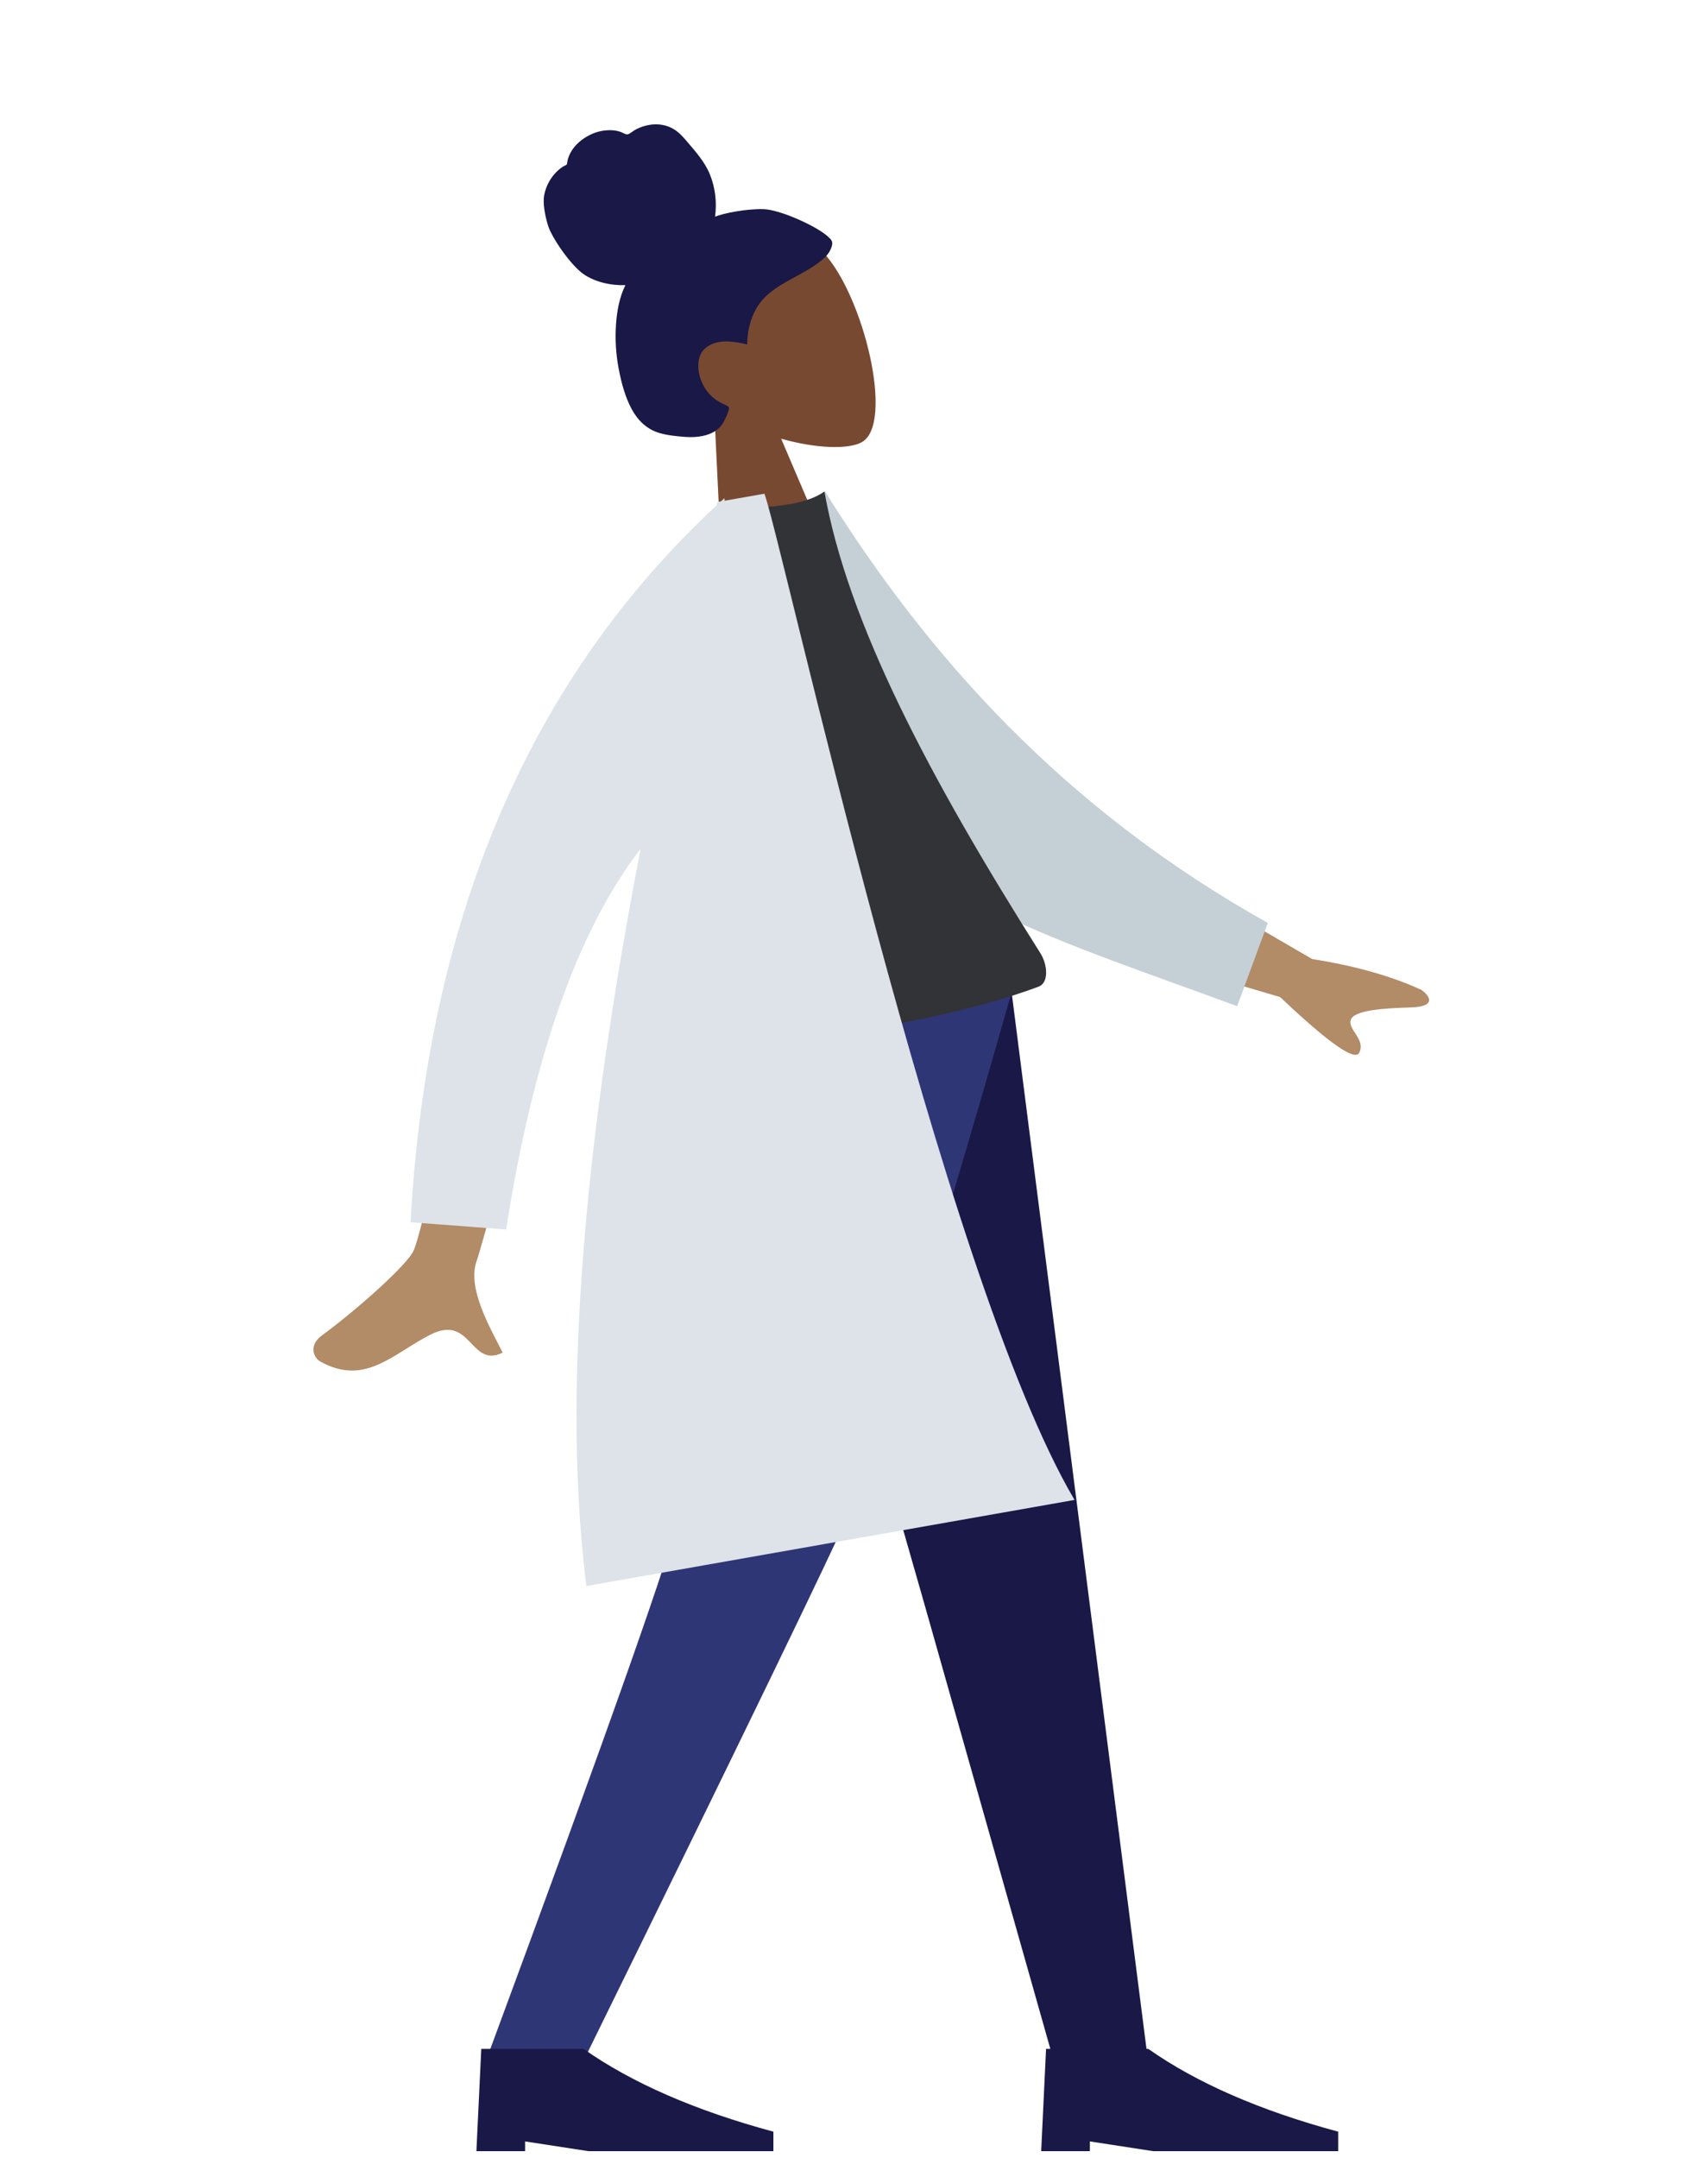 <?xml version="1.0" encoding="UTF-8"?>
<svg width="380px" height="480px" viewBox="0 0 380 480" version="1.1" xmlns="http://www.w3.org/2000/svg" xmlns:xlink="http://www.w3.org/1999/xlink">
    <!-- Generator: Sketch 56.3 (81716) - https://sketch.com -->
    <title>humaaans/standing-17</title>
    <desc>Created with Sketch.</desc>
    <g id="humaaans/standing-17" stroke="none" stroke-width="1" fill="none" fill-rule="evenodd">
        <g id="humaaan-1" transform="translate(28, 2)">
            <g id="Head/Front/Chongo" transform="translate(133.219, 73.533) rotate(-15) translate(-133.219, -73.533) translate(59.57, 17.302)">
                <g id="Head" stroke-width="1" transform="translate(58.494, 33.283)" fill="#784931">
                    <path d="M8.95,37.03 C3.958,31.223 0.58,24.106 1.145,16.132 C2.771,-6.844 35.041,-1.79 41.318,9.807 C47.595,21.403 46.849,50.818 38.736,52.891 C35.501,53.718 28.609,51.693 21.594,47.502 L25.997,78.376 L0,78.376 L8.95,37.03 Z"></path>
                </g>
                <path d="M89.543,30.459 C85.991,29.385 80.834,29.021 78.665,29.268 C79.899,26.337 80.388,23.072 79.989,19.894 C79.601,16.805 78.209,14.175 76.921,11.419 C76.327,10.148 75.654,8.885 74.651,7.913 C73.629,6.923 72.336,6.27 70.98,5.958 C69.592,5.639 68.14,5.665 66.75,5.955 C66.135,6.083 65.583,6.362 64.98,6.517 C64.363,6.675 64.063,6.292 63.615,5.907 C62.534,4.98 60.951,4.521 59.584,4.358 C58.05,4.174 56.459,4.403 54.997,4.903 C53.573,5.389 52.206,6.179 51.177,7.33 C50.718,7.842 50.302,8.425 50.032,9.068 C49.921,9.332 49.903,9.489 49.637,9.586 C49.391,9.675 49.103,9.678 48.849,9.763 C46.395,10.587 44.297,12.467 43.154,14.88 C42.487,16.288 42.172,18.767 42.258,21.545 C42.345,24.324 44.876,31.574 47.243,34.218 C49.356,36.578 52.462,38.136 55.46,38.818 C53.47,41.072 52.146,43.889 51.166,46.753 C50.103,49.865 49.444,53.098 49.201,56.393 C48.97,59.523 48.949,62.833 49.689,65.896 C50.382,68.761 51.863,71.111 54.335,72.602 C55.468,73.285 56.686,73.798 57.912,74.267 C59.12,74.729 60.332,75.178 61.597,75.437 C63.991,75.928 66.751,75.844 68.595,73.955 C69.26,73.274 69.991,72.418 70.476,71.586 C70.651,71.287 70.756,71.091 70.544,70.798 C70.29,70.448 69.879,70.18 69.553,69.906 C67.694,68.344 66.543,66.258 66.253,63.779 C65.958,61.265 66.64,58.019 69.107,56.921 C72.152,55.566 75.505,57.121 78.212,58.571 C79.362,54.547 81.724,50.924 85.427,49.079 C89.523,47.037 94.224,46.798 98.434,45.046 C99.531,44.589 100.648,44.071 101.456,43.141 C101.793,42.752 102.189,42.248 102.324,41.733 C102.501,41.058 102.062,40.492 101.722,39.965 C99.922,37.173 93.095,31.533 89.543,30.459 Z" id="hair" fill="#191847"></path>
            </g>
            <g id="Bottom/Standing/Skinny-Jeans" transform="translate(0, 218.436)">
                <polygon id="Leg" fill="#191847" points="138.653 9.9475983e-14 177.925 137.283 206.578 238.468 227.477 238.468 197.029 9.9475983e-14"></polygon>
                <path d="M128.15,0 C127.242,70.757 124.144,109.35 123.19,115.779 C122.237,122.207 107.816,163.104 79.927,238.468 L101.577,238.468 C137.081,166.169 156.9,125.273 161.035,115.779 C165.169,106.285 177.929,67.692 197.147,0 L128.15,0 Z" id="Leg" fill="#2F3676"></path>
                <g id="Accessories/Shoe/Flat-Pointy" transform="translate(77.992, 214.729)" fill="#191847">
                    <path d="M0,43.329 L1.083,20.581 L23.831,20.581 C34.617,28.164 48.699,34.302 66.077,38.996 L66.077,43.329 L24.914,43.329 L10.832,41.163 L10.832,43.329 L0,43.329 Z" id="Shoe"></path>
                </g>
                <g id="Accessories/Shoe/Flat-Pointy" transform="translate(203.646, 214.729)" fill="#191847">
                    <path d="M0,43.329 L1.083,20.581 L23.831,20.581 C34.617,28.164 48.699,34.302 66.077,38.996 L66.077,43.329 L24.914,43.329 L10.832,41.163 L10.832,43.329 L0,43.329 Z" id="Shoe"></path>
                </g>
            </g>
            <g id="Body/Lab-Coat" transform="translate(161.38, 207.082) rotate(-10) translate(-161.38, -207.082) translate(22.745, 105.974)">
                <path d="M206.201,95.512 L238.9,123.097 C248.072,126.257 255.663,129.924 261.673,134.096 C263.06,135.543 264.66,138.388 258.548,137.49 C252.437,136.593 245.968,135.922 244.973,137.948 C243.979,139.975 247.522,142.728 245.61,145.422 C244.336,147.219 239.268,142.139 230.408,130.184 L197.264,113.724 L206.201,95.512 Z M58.134,83.575 L77.319,86.348 C56.725,130.81 45.684,154.324 44.197,156.89 C40.85,162.664 44.786,172.721 46.325,178.045 C38.549,180.279 41.032,168.325 31.2,171.306 C22.226,174.028 14.82,180.198 5.932,172.861 C4.839,171.959 3.919,169.01 7.392,167.291 C16.045,163.01 28.75,155.175 30.725,152.288 C33.418,148.351 42.554,125.446 58.134,83.575 Z" id="Skin" fill="#B28B67"></path>
                <path d="M133.24,9.948 L144.742,5.014 C164.301,43.543 191.641,80.086 234.527,109.22 L226.115,127.08 C189.129,109.536 154.424,96.43 138.203,66.668 C132.758,56.679 133.957,22.398 133.24,9.948 Z" id="Coat-Back" fill="#C5CFD6" transform="translate(183.884, 66.047) rotate(5) translate(-183.884, -66.047) "></path>
                <path d="M97.49,118.568 C131.545,122.161 158.35,122.161 177.905,118.568 C180.327,118.123 180.71,114.086 179.586,111.347 C162.09,68.688 150.092,31.465 150.092,1.835 C146.881,3.446 141.263,3.687 133.237,2.559 C111.665,33.094 101.75,68.129 97.49,118.568 Z" id="Shirt" fill="#323337"></path>
                <path d="M127.874,6.59472477e-14 L136.864,6.59472477e-14 C138.957,12.25 145.559,178.135 165.94,232.399 L55.662,232.399 C58.053,182.688 76.912,122.973 96.017,73.004 C79.123,88.386 64.4,114.451 51.845,151.198 L31.189,145.922 C46.547,80.067 78.125,31.663 125.921,0.71 C126.024,0.472 126.127,0.236 126.23,6.59472477e-14 L127.025,6.59472477e-14 C127.318,-0.187 127.612,-0.373 127.906,-0.559 L127.874,6.461498e-14 Z" id="Coat-Front" fill="#DDE3E9"></path>
            </g>
        </g>
    </g>
</svg>